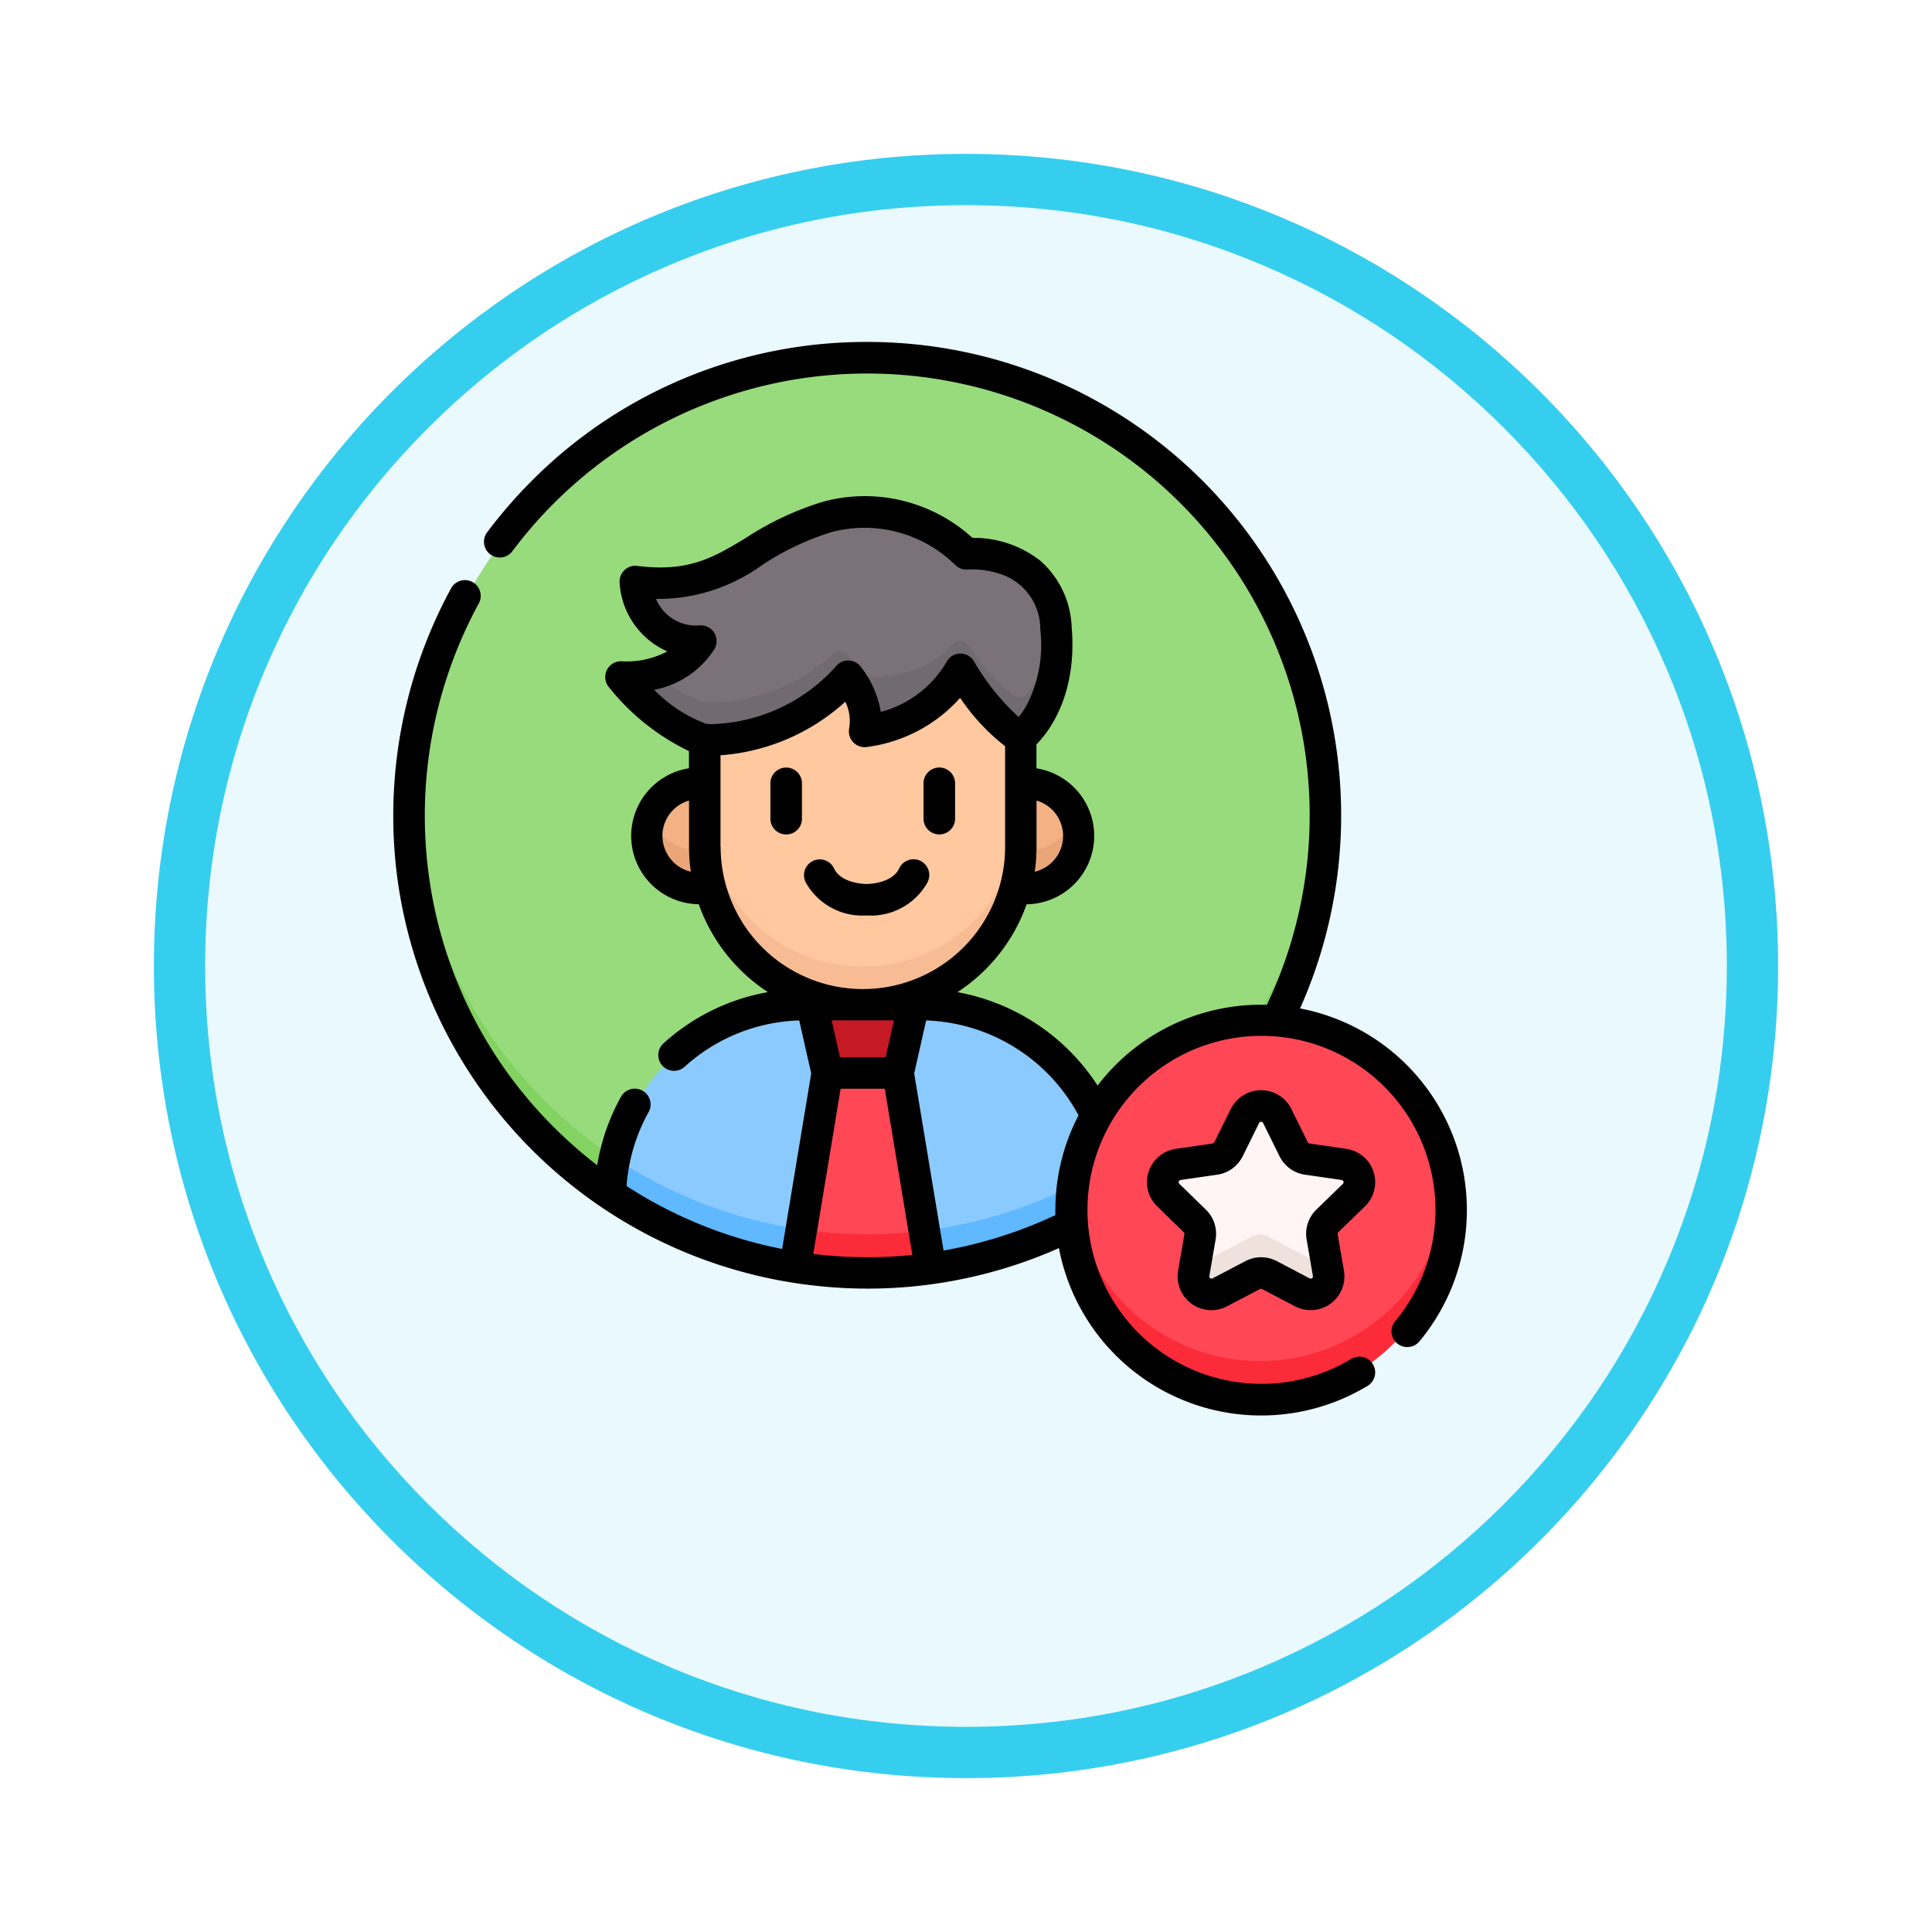 <svg xmlns="http://www.w3.org/2000/svg" xmlns:xlink="http://www.w3.org/1999/xlink" width="113" height="113" viewBox="0 0 113 113">
  <defs>
    <filter id="Trazado_982547" x="0" y="0" width="113" height="113" filterUnits="userSpaceOnUse">
      <feOffset dy="3" input="SourceAlpha"/>
      <feGaussianBlur stdDeviation="3" result="blur"/>
      <feFlood flood-opacity="0.161"/>
      <feComposite operator="in" in2="blur"/>
      <feComposite in="SourceGraphic"/>
    </filter>
  </defs>
  <g id="Grupo_1180405" data-name="Grupo 1180405" transform="translate(-155.461 -2566)">
    <g id="Grupo_1174904" data-name="Grupo 1174904" transform="translate(174.461 2572)">
      <g id="Grupo_1166845" data-name="Grupo 1166845" transform="translate(-10)">
        <g id="Grupo_1166720" data-name="Grupo 1166720">
          <g id="Grupo_1164305" data-name="Grupo 1164305">
            <g id="Grupo_1163948" data-name="Grupo 1163948">
              <g id="Grupo_1158168" data-name="Grupo 1158168">
                <g id="Grupo_1152576" data-name="Grupo 1152576">
                  <g id="Grupo_1148633" data-name="Grupo 1148633">
                    <g id="Grupo_1148525" data-name="Grupo 1148525">
                      <g transform="matrix(1, 0, 0, 1, -9, -6)" filter="url(#Trazado_982547)">
                        <g id="Trazado_982547-2" data-name="Trazado 982547" transform="translate(9 6)" fill="#e9f9fd">
                          <path d="M 47.5 93.5 C 41.289 93.5 35.265 92.284 29.595 89.886 C 24.118 87.569 19.198 84.252 14.973 80.027 C 10.748 75.802 7.431 70.882 5.114 65.405 C 2.716 59.735 1.5 53.711 1.5 47.5 C 1.5 41.289 2.716 35.265 5.114 29.595 C 7.431 24.118 10.748 19.198 14.973 14.973 C 19.198 10.748 24.118 7.431 29.595 5.114 C 35.265 2.716 41.289 1.5 47.5 1.5 C 53.711 1.5 59.735 2.716 65.405 5.114 C 70.882 7.431 75.802 10.748 80.027 14.973 C 84.252 19.198 87.569 24.118 89.886 29.595 C 92.284 35.265 93.5 41.289 93.5 47.5 C 93.5 53.711 92.284 59.735 89.886 65.405 C 87.569 70.882 84.252 75.802 80.027 80.027 C 75.802 84.252 70.882 87.569 65.405 89.886 C 59.735 92.284 53.711 93.5 47.5 93.5 Z" stroke="none"/>
                          <path d="M 47.5 3 C 41.491 3 35.664 4.176 30.18 6.496 C 24.881 8.737 20.122 11.946 16.034 16.034 C 11.946 20.122 8.737 24.881 6.496 30.18 C 4.176 35.664 3 41.491 3 47.5 C 3 53.509 4.176 59.336 6.496 64.82 C 8.737 70.119 11.946 74.878 16.034 78.966 C 20.122 83.054 24.881 86.263 30.18 88.504 C 35.664 90.824 41.491 92 47.5 92 C 53.509 92 59.336 90.824 64.82 88.504 C 70.119 86.263 74.878 83.054 78.966 78.966 C 83.054 74.878 86.263 70.119 88.504 64.82 C 90.824 59.336 92 53.509 92 47.5 C 92 41.491 90.824 35.664 88.504 30.18 C 86.263 24.881 83.054 20.122 78.966 16.034 C 74.878 11.946 70.119 8.737 64.82 6.496 C 59.336 4.176 53.509 3 47.5 3 M 47.5 0 C 73.734 0 95 21.266 95 47.5 C 95 73.734 73.734 95 47.5 95 C 21.266 95 0 73.734 0 47.5 C 0 21.266 21.266 0 47.5 0 Z" stroke="none" fill="#36ceef"/>
                        </g>
                      </g>
                    </g>
                  </g>
                </g>
              </g>
            </g>
          </g>
        </g>
      </g>
    </g>
    <g id="empleado-del-mes" transform="translate(178.461 2586)">
      <g id="Grupo_1180403" data-name="Grupo 1180403" transform="translate(1.028 0.981)">
        <g id="Grupo_1180400" data-name="Grupo 1180400">
          <circle id="Elipse_13301" data-name="Elipse 13301" cx="26.708" cy="26.708" r="26.708" fill="#98db7c"/>
        </g>
        <path id="Trazado_1034268" data-name="Trazado 1034268" d="M53.99,234.555A26.707,26.707,0,0,1,8.42,216.773a26.707,26.707,0,1,0,53.368,0A26.611,26.611,0,0,1,53.99,234.555Z" transform="translate(-8.396 -191.168)" fill="#82d361"/>
        <path id="Trazado_1034269" data-name="Trazado 1034269" d="M124.707,214.284v-3.691a3.123,3.123,0,0,0-.318-.016,3.071,3.071,0,1,0,.626,6.077A9.219,9.219,0,0,1,124.707,214.284Z" transform="translate(-107.468 -185.732)" fill="#f4b184"/>
        <path id="Trazado_1034270" data-name="Trazado 1034270" d="M297.239,210.577a3.089,3.089,0,0,0-.318.016v3.691a9.221,9.221,0,0,1-.309,2.37,3.071,3.071,0,1,0,.626-6.077Z" transform="translate(-261.264 -185.732)" fill="#f4b184"/>
        <path id="Trazado_1034271" data-name="Trazado 1034271" d="M124.39,228.582a3.071,3.071,0,0,1-2.866-1.967,3.072,3.072,0,0,0,3.492,4.111,9.219,9.219,0,0,1-.305-2.16,3.115,3.115,0,0,1-.321.017Z" transform="translate(-107.468 -199.803)" fill="#eaa678"/>
        <path id="Trazado_1034272" data-name="Trazado 1034272" d="M297.24,228.582a3.114,3.114,0,0,1-.321-.017,9.219,9.219,0,0,1-.305,2.16,3.071,3.071,0,0,0,3.492-4.111A3.071,3.071,0,0,1,297.24,228.582Z" transform="translate(-261.264 -199.803)" fill="#eaa678"/>
        <path id="Trazado_1034273" data-name="Trazado 1034273" d="M148.946,133.615v13.146a9.209,9.209,0,1,0,18.419,0V133.615Z" transform="translate(-131.707 -118.209)" fill="#ffc89f"/>
        <path id="Trazado_1034274" data-name="Trazado 1034274" d="M158.155,232.015a9.209,9.209,0,0,1-9.209-9.209v2.208a9.209,9.209,0,0,0,18.419,0v-2.208A9.209,9.209,0,0,1,158.155,232.015Z" transform="translate(-131.707 -196.461)" fill="#f7bc94"/>
        <path id="Trazado_1034275" data-name="Trazado 1034275" d="M122.172,315.9h-6.733A11.347,11.347,0,0,0,104.1,326.966a26.737,26.737,0,0,0,29.424.342v-.064A11.347,11.347,0,0,0,122.172,315.9Z" transform="translate(-92.357 -278.135)" fill="#8bcaff"/>
        <path id="Trazado_1034276" data-name="Trazado 1034276" d="M104.331,389.455a11.364,11.364,0,0,0-.236,2.048,26.737,26.737,0,0,0,29.424.342v-.064a11.412,11.412,0,0,0-.181-2.028,26.742,26.742,0,0,1-29.007-.3Z" transform="translate(-92.357 -342.672)" fill="#60b8ff"/>
        <path id="Trazado_1034277" data-name="Trazado 1034277" d="M132.455,94.392c-1.825-1.019-3.517-3.981-3.517-3.981a7.59,7.59,0,0,1-5.583,3.621,4.314,4.314,0,0,0-.956-3.219,11.009,11.009,0,0,1-8.116,3.715,1.775,1.775,0,0,1-.464-.074c-2.411-.719-4.663-3.594-4.663-3.594,3.49.105,4.651-2.1,4.651-2.1-3.566.1-3.81-3.477-3.81-3.477,5.377.683,6.453-2.413,11.195-3.777a8.528,8.528,0,0,1,8.1,2.158s4.806-.452,5.218,4.319c.394,4.56-2.055,6.406-2.055,6.406" transform="translate(-96.798 -72.218)" fill="#7b7179"/>
        <g id="Grupo_1180401" data-name="Grupo 1180401" transform="translate(12.359 15.611)">
          <path id="Trazado_1034278" data-name="Trazado 1034278" d="M122.526,148.339a.613.613,0,0,0-1.02-.521,11,11,0,0,1-7.223,2.815,1.775,1.775,0,0,1-.464-.074,7.97,7.97,0,0,1-2.709-1.6,6.688,6.688,0,0,1-1.954.212s2.252,2.875,4.663,3.594a1.772,1.772,0,0,0,.464.074,11.008,11.008,0,0,0,8.116-3.715A7.688,7.688,0,0,0,122.526,148.339Z" transform="translate(-109.157 -146.142)" fill="#726a71"/>
          <path id="Trazado_1034279" data-name="Trazado 1034279" d="M229.223,135.29a6.965,6.965,0,0,1-1.663,4,.608.608,0,0,1-.8.086,12.03,12.03,0,0,1-2.6-2.928.613.613,0,0,0-.982-.047c-2.023,2.433-6.045,1.878-6.045,1.878a4.314,4.314,0,0,1,.956,3.219,7.59,7.59,0,0,0,5.583-3.621s1.692,2.962,3.517,3.981c0,0,2.5-1.888,2.04-6.562h0Z" transform="translate(-203.887 -135.29)" fill="#726a71"/>
        </g>
        <path id="Trazado_1034280" data-name="Trazado 1034280" d="M204.875,319.889h-4.132l-.9-3.992h5.934Z" transform="translate(-176.361 -278.135)" fill="#c61926"/>
        <path id="Trazado_1034281" data-name="Trazado 1034281" d="M191.89,359.777a26.864,26.864,0,0,0,7.9.076L197.9,348.446h-4.132Z" transform="translate(-169.384 -306.693)" fill="#ff4755"/>
        <path id="Trazado_1034282" data-name="Trazado 1034282" d="M192.245,423.287l-.356,2.152a26.862,26.862,0,0,0,7.9.076l-.358-2.16A26.86,26.86,0,0,1,192.245,423.287Z" transform="translate(-169.383 -372.355)" fill="#fc2b3a"/>
        <circle id="Elipse_13302" data-name="Elipse 13302" cx="11.071" cy="11.071" r="11.071" transform="translate(34.001 49.76) rotate(-45)" fill="#ff4755"/>
        <path id="Trazado_1034283" data-name="Trazado 1034283" d="M334.148,414.7a11.072,11.072,0,0,1-11.016-9.967q-.054.545-.055,1.1a11.071,11.071,0,1,0,22.142,0q0-.559-.055-1.1A11.072,11.072,0,0,1,334.148,414.7Z" transform="translate(-284.482 -356.075)" fill="#fc2b3a"/>
        <path id="Trazado_1034284" data-name="Trazado 1034284" d="M373.3,364.75l.958,1.941a1.048,1.048,0,0,0,.789.574l2.142.311a1.049,1.049,0,0,1,.581,1.788l-1.55,1.511a1.049,1.049,0,0,0-.3.928l.366,2.133a1.049,1.049,0,0,1-1.521,1.105l-1.916-1.007a1.049,1.049,0,0,0-.976,0l-1.916,1.007a1.049,1.049,0,0,1-1.521-1.105l.366-2.133a1.049,1.049,0,0,0-.3-.928l-1.55-1.511a1.049,1.049,0,0,1,.581-1.788l2.142-.311a1.049,1.049,0,0,0,.789-.574l.958-1.941A1.049,1.049,0,0,1,373.3,364.75Z" transform="translate(-322.699 -320.484)" fill="#fff5f5"/>
        <g id="Grupo_1180402" data-name="Grupo 1180402" transform="translate(45.725 51.223)">
          <path id="Trazado_1034285" data-name="Trazado 1034285" d="M389.021,427.552l-3.38-1.777a1.049,1.049,0,0,0-.976,0l-3.38,1.777-.057.332a1.049,1.049,0,0,0,1.521,1.105l1.916-1.007a1.048,1.048,0,0,1,.976,0l1.916,1.007a1.049,1.049,0,0,0,1.521-1.105Z" transform="translate(-381.212 -425.654)" fill="#efe2dd"/>
        </g>
      </g>
      <g id="Grupo_1180404" data-name="Grupo 1180404" transform="translate(0 0)">
        <path id="Trazado_1034286" data-name="Trazado 1034286" d="M53.038,38.982A27.695,27.695,0,0,0,27.722,0,27.566,27.566,0,0,0,8.117,8.108,28.049,28.049,0,0,0,5.465,11.17a.923.923,0,0,0,1.48,1.1A25.919,25.919,0,0,1,46.022,9.411,25.819,25.819,0,0,1,51.1,38.77c-.114,0-.228-.005-.343-.005a12.026,12.026,0,0,0-9.56,4.727A12.41,12.41,0,0,0,33,38.03a10.2,10.2,0,0,0,4.046-5.14,4,4,0,0,0,.575-7.951v-1.4c.762-.776,2.4-2.934,2.057-6.9a5.417,5.417,0,0,0-1.857-3.864,6.346,6.346,0,0,0-3.943-1.316,9.348,9.348,0,0,0-8.739-2.115,17.643,17.643,0,0,0-4.516,2.118c-1.863,1.128-3.334,2.02-6.346,1.637a.922.922,0,0,0-1.037.977A4.7,4.7,0,0,0,16.028,18.1a5.074,5.074,0,0,1-2.678.577.922.922,0,0,0-.755,1.49,13.4,13.4,0,0,0,4.7,3.763v1.007a4,4,0,0,0,.575,7.951,10.2,10.2,0,0,0,4.044,5.139,12.281,12.281,0,0,0-6.11,3,.922.922,0,1,0,1.242,1.364,10.442,10.442,0,0,1,6.7-2.707l.7,3.1-1.7,10.265a25.868,25.868,0,0,1-9.1-3.68,10.443,10.443,0,0,1,1.289-4.322.923.923,0,0,0-1.613-.9,12.271,12.271,0,0,0-1.391,4.007,26.036,26.036,0,0,1-2.511-2.2A25.59,25.59,0,0,1,2.078,31.172a26,26,0,0,1,2.94-15.907A.923.923,0,0,0,3.4,14.379,27.852,27.852,0,0,0,.249,31.42,27.711,27.711,0,0,0,23.46,55.037a28.173,28.173,0,0,0,4.3.332A27.56,27.56,0,0,0,38.935,53a12.043,12.043,0,0,0,18.053,8.058.922.922,0,1,0-.957-1.577A10.177,10.177,0,1,1,58.6,57.277a.922.922,0,0,0,1.42,1.178,12.008,12.008,0,0,0-6.98-19.473ZM39.18,28.892a2.158,2.158,0,0,1-1.66,2.095,10.161,10.161,0,0,0,.106-1.457V26.824a2.158,2.158,0,0,1,1.554,2.068Zm-23.438,0A2.158,2.158,0,0,1,17.3,26.824V29.53a10.164,10.164,0,0,0,.106,1.457,2.158,2.158,0,0,1-1.66-2.1Zm2.747-6.538a.86.86,0,0,1-.224-.036,8.172,8.172,0,0,1-3-1.974,5.352,5.352,0,0,0,3.542-2.416.922.922,0,0,0-.844-1.351,2.53,2.53,0,0,1-2.591-1.546,10.381,10.381,0,0,0,6.215-1.992,15.878,15.878,0,0,1,4.069-1.923,7.567,7.567,0,0,1,7.2,1.913.932.932,0,0,0,.751.282,5.169,5.169,0,0,1,2.1.333A3.375,3.375,0,0,1,37.844,16.8a7.744,7.744,0,0,1-.724,4.31,5.181,5.181,0,0,1-.537.83,13.591,13.591,0,0,1-2.609-3.247.923.923,0,0,0-.8-.465h-.012a.923.923,0,0,0-.8.485,6.312,6.312,0,0,1-3.846,2.925,5.855,5.855,0,0,0-1.2-2.677.923.923,0,0,0-.695-.329.9.9,0,0,0-.7.31,10.108,10.108,0,0,1-7.431,3.413Zm.653,7.175V24.176a12.177,12.177,0,0,0,7.3-3.133,2.57,2.57,0,0,1,.228,1.544.922.922,0,0,0,.988,1.109,8.823,8.823,0,0,0,5.5-2.879,12.126,12.126,0,0,0,2.629,2.826V29.53a8.319,8.319,0,0,1-16.638,0ZM29.284,39.679,28.8,41.835h-2.67l-.488-2.156ZM27.726,53.533a25.91,25.91,0,0,1-3.158-.194l1.6-9.661h2.581L30.363,53.4A25.86,25.86,0,0,1,27.726,53.533Zm11-2.754q0,.147,0,.292a25.9,25.9,0,0,1-6.539,2.072l-1.718-10.36.7-3.1a10.528,10.528,0,0,1,8.913,5.552A11.925,11.925,0,0,0,38.728,50.779Z" transform="translate(0 0)"/>
        <path id="Trazado_1034287" data-name="Trazado 1034287" d="M372.23,363.654a1.971,1.971,0,0,0-1.095-3.364l-2.15-.312a.129.129,0,0,1-.1-.071l-.961-1.945a1.977,1.977,0,0,0-3.543,0l-.961,1.945a.129.129,0,0,1-.1.071l-2.149.312a1.971,1.971,0,0,0-1.095,3.364l1.555,1.514a.129.129,0,0,1,.037.114l-.367,2.137a1.977,1.977,0,0,0,1.945,2.308,1.979,1.979,0,0,0,.921-.229l1.923-1.009a.128.128,0,0,1,.12,0l1.923,1.009A1.975,1.975,0,0,0,371,367.42l-.367-2.138a.129.129,0,0,1,.037-.114Zm-2.844.194a1.97,1.97,0,0,0-.568,1.746l.367,2.138a.129.129,0,0,1-.187.136l-1.923-1.009a1.977,1.977,0,0,0-1.838,0l-1.923,1.009a.129.129,0,0,1-.187-.136l.367-2.138a1.97,1.97,0,0,0-.568-1.746l-1.555-1.514a.129.129,0,0,1,.072-.22l2.149-.312a1.974,1.974,0,0,0,1.487-1.079l.961-1.945a.129.129,0,0,1,.232,0l.961,1.945a1.974,1.974,0,0,0,1.487,1.079l2.15.312a.129.129,0,0,1,.072.22Z" transform="translate(-315.395 -313.097)"/>
        <path id="Trazado_1034288" data-name="Trazado 1034288" d="M199.493,249.961a3.786,3.786,0,0,0,3.55-1.914.923.923,0,1,0-1.649-.826c-.427.887-1.841.9-1.9.9s-1.476-.011-1.9-.9a.923.923,0,1,0-1.648.829A3.785,3.785,0,0,0,199.493,249.961Z" transform="translate(-171.807 -216.418)"/>
        <path id="Trazado_1034289" data-name="Trazado 1034289" d="M180.791,202.973a.922.922,0,0,0-.923.922v2.069a.923.923,0,0,0,1.846,0v-2.069A.922.922,0,0,0,180.791,202.973Z" transform="translate(-157.808 -178.08)"/>
        <path id="Trazado_1034290" data-name="Trazado 1034290" d="M253.821,206.884a.922.922,0,0,0,.923-.922v-2.069a.923.923,0,0,0-1.846,0v2.069A.922.922,0,0,0,253.821,206.884Z" transform="translate(-221.882 -178.079)"/>
      </g>
    </g>
  </g>
</svg>
